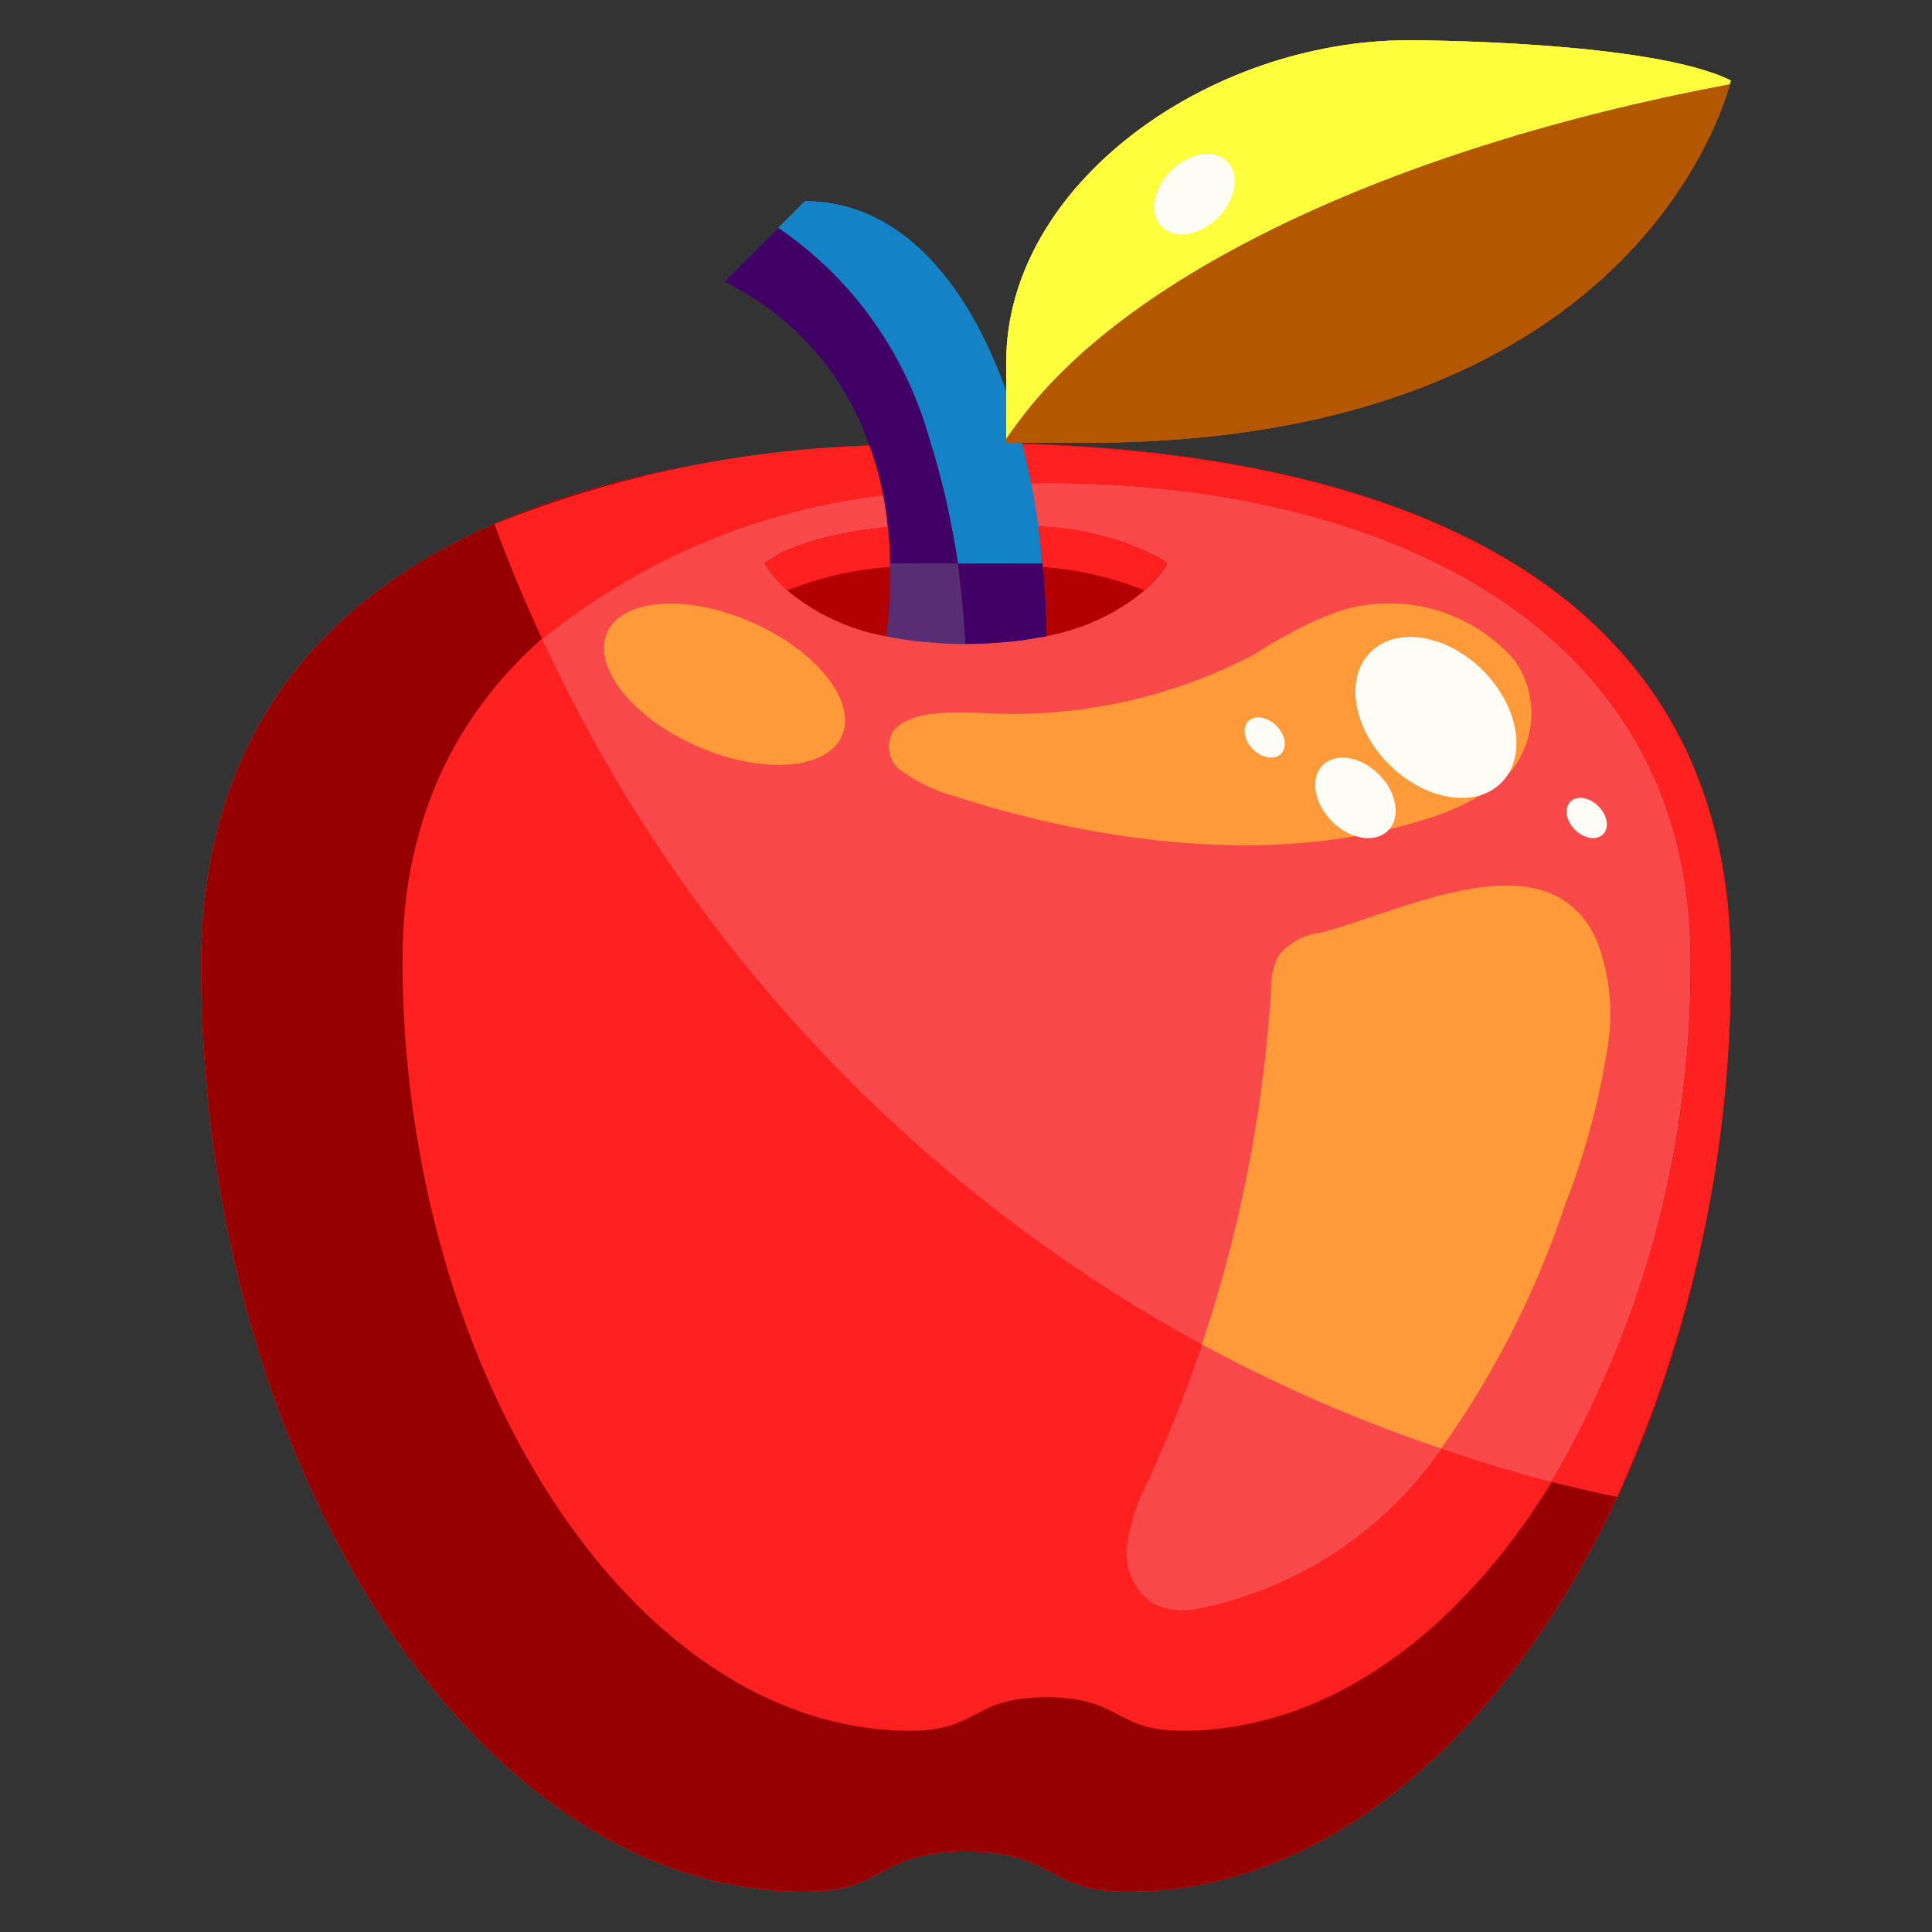 <svg xmlns="http://www.w3.org/2000/svg" viewBox="0 0 48 48" id="apple"><rect x="0" y="0" width="48" height="48" fill="#333333" stroke="none"/><g fill="#14c5af" class="color000000 svgShape"><path fill="#ff2020" d="M43,24c0,12.16-6.71,23-15,23-2,0-1.79-1-4-1s-2,1-4,1C11.71,47,5,36.16,5,24c0-9.94,9.06-13,19-13S43,14.06,43,24Z" class="colorda1202 svgShape"></path><path fill="#1483c5" d="M20,5c3.83,0,5.95,5.34,6,10.81A9.63,9.63,0,0,1,24,16a9.5,9.5,0,0,1-1.98-.19C22.91,8.96,18,7,18,7Z" class="color527710 svgShape"></path><path fill="#b35700" d="M43,2s-2,9-16,9H25V9c0-4.42,5.03-8,10-8C35,1,41,1,43,2Z" class="color63b300 svgShape"></path><path fill="#ff2020" d="M43,24c0,12.16-6.71,23-15,23-2,0-1.79-1-4-1s-2,1-4,1C11.71,47,5,36.16,5,24c0-9.94,9.06-13,19-13S43,14.06,43,24Z" class="colorda1202 svgShape"></path><path fill="#960000" d="M24,11C14.06,11,5,14.06,5,24c0,12.16,6.71,23,15,23,2,0,1.79-1,4-1s2,1,4,1c8.29,0,15-10.84,15-23C43,14.06,33.94,11,24,11Zm5.368,32c-1.684,0-1.507-.833-3.368-.833S24.316,43,22.632,43C15.651,43,10,33.967,10,23.833,10,15.55,17.629,12,26,12s16,3.55,16,11.833C42,33.967,36.349,43,29.368,43Z" class="color961300 svgShape"></path><path fill="#960000" d="M29,14s-1-1-5-1-5,1-5,1,1,2,5,2S29,14,29,14Z" class="color961300 svgShape"></path><path fill="#1483c5" d="M20,5c3.83,0,5.95,5.34,6,10.81A9.63,9.63,0,0,1,24,16a9.5,9.5,0,0,1-1.98-.19C22.91,8.96,18,7,18,7Z" class="color527710 svgShape"></path><path fill="#410066" d="M19.335,5.665,18,7s4.91,1.96,4.02,8.81A9.5,9.5,0,0,0,23.976,16C23.788,11.031,21.9,7.149,19.335,5.665Z" class="color436600 svgShape"></path><path fill="#1483c5" d="M23.967,16a9.489,9.489,0,0,1-1.947-.188A9.489,9.489,0,0,0,23.967,16Z" class="color527710 svgShape"></path><path fill="#410066" d="M23.8,14c.089.645.155,1.308.181,2H24a9.63,9.63,0,0,0,2-.19c-.006-.608-.041-1.213-.1-1.81Z" class="color436600 svgShape"></path><polygon fill="#2d0047" points="23.976 15.999 23.976 15.999 23.967 15.998 23.976 15.999" class="color2f4700 svgShape"></polygon><path fill="#592d72" d="M22.112,14a11.965,11.965,0,0,1-.092,1.81A9.489,9.489,0,0,0,23.967,16h.009c-.026-.691-.092-1.354-.181-2Z" class="color224326 svgShape"></path><path fill="#b30000" d="M22.057 13.092C19.661 13.339 19 14 19 14a2.579 2.579 0 0 0 .568.667 8.4 8.4 0 0 1 2.545-.58C22.109 13.741 22.092 13.408 22.057 13.092zM28.432 14.667A2.579 2.579 0 0 0 29 14s-.693-.685-3.2-.921c.046.334.085.67.115 1.01A8.354 8.354 0 0 1 28.432 14.667z" class="colorb31700 svgShape"></path><path fill="#b35700" d="M43,2s-2,9-16,9H25V9c0-4.42,5.03-8,10-8C35,1,41,1,43,2Z" class="color63b300 svgShape"></path><path fill="#fdff3d" d="M42.977,2.09C42.992,2.033,43,2,43,2c-2-1-8-1-8-1C30.03,1,25,4.58,25,9v1.9C27.443,7.105,34.171,3.745,42.977,2.09Z" class="color9cdf00 svgShape"></path><path fill="#f74949" d="M37.625 16.394a4.131 4.131 0 0 0-4.439-1.185 10.791 10.791 0 0 0-2.007 1.036 12.886 12.886 0 0 1-6.653 1.474c-.854-.036-1.924-.077-2.331.443a.734.734 0 0 0 .243 1.018 4.011 4.011 0 0 0 1.3.608c3.609 1.169 7.914 1.72 11.558.605a6.514 6.514 0 0 0 1.378-.57A2.292 2.292 0 0 0 37.625 16.394zM32.8 23.17a1.591 1.591 0 0 0-1.036.566 1.726 1.726 0 0 0-.187.826 34.384 34.384 0 0 1-3.034 12.191 4.982 4.982 0 0 0-.539 1.621 1.528 1.528 0 0 0 .659 1.477 1.825 1.825 0 0 0 1.174.1 9.633 9.633 0 0 0 5.788-3.7 22.339 22.339 0 0 0 3.252-6.306 18.488 18.488 0 0 0 1.047-3.838 5.054 5.054 0 0 0-.258-2.748C38.468 20.7 34.8 22.675 32.8 23.17z" class="colorf75749 svgShape"></path><ellipse cx="18" cy="17" fill="#f74949" rx="1.684" ry="3.187" transform="rotate(-66.349 18 17)" class="colorf75749 svgShape"></ellipse><path fill="#f74949" d="M26,12c-.129,0-.256.009-.384.01q.1.527.179,1.069h0a6.848,6.848,0,0,1,3.057.81h0c.051.033.087.06.111.079l.006.005L29,14l-.027.047,0,.008a2.813,2.813,0,0,1-.535.612h0A5.257,5.257,0,0,1,26,15.8v.008c-.064.014-.143.019-.209.032-.179.033-.365.062-.563.085-.1.012-.2.022-.306.03-.29.025-.592.043-.922.043s-.64-.018-.933-.044c-.087-.007-.171-.015-.254-.025-.27-.03-.528-.068-.764-.116l-.029,0v0a5.27,5.27,0,0,1-2.452-1.14h0a2.813,2.813,0,0,1-.535-.612l0-.008L19,14l.024-.021.014-.011a.971.971,0,0,1,.095-.069l.022-.015c.044-.028.1-.06.164-.1l.022-.013c.072-.038.159-.079.257-.121l.064-.027c.106-.044.225-.089.363-.135l.045-.013c.132-.043.28-.084.442-.125l.087-.022c.176-.042.371-.082.583-.119l.133-.021c.229-.037.471-.072.742-.1h0c-.029-.271-.063-.536-.112-.786a16.457,16.457,0,0,0-8.471,3.577A38.1,38.1,0,0,0,29.857,33.4a34.424,34.424,0,0,0,1.722-8.842,1.724,1.724,0,0,1,.187-.826A1.591,1.591,0,0,1,32.8,23.17c2-.5,5.666-2.469,6.866.189a5.054,5.054,0,0,1,.258,2.748,18.55,18.55,0,0,1-1.047,3.838,22.939,22.939,0,0,1-3.073,6.048c.9.3,1.807.584,2.734.821A25.186,25.186,0,0,0,42,23.833C42,15.55,34.371,12,26,12Zm-5.057,6.22c-.312.878-1.883,1.043-3.508.37s-2.69-1.932-2.378-2.81,1.883-1.043,3.508-.37S21.255,17.342,20.943,18.22Zm15.732,1.6a6.514,6.514,0,0,1-1.378.57c-3.644,1.115-7.949.564-11.558-.605a4.011,4.011,0,0,1-1.3-.608.734.734,0,0,1-.243-1.018c.407-.52,1.477-.479,2.331-.443a12.886,12.886,0,0,0,6.653-1.474,10.791,10.791,0,0,1,2.007-1.036,4.131,4.131,0,0,1,4.439,1.185A2.292,2.292,0,0,1,36.675,19.823Z" class="colorf75749 svgShape"></path><path fill="#ff2020" d="M21.945 12.306a8.235 8.235 0 0 0-.344-1.235 27.139 27.139 0 0 0-9.315 1.95c.355.975.757 1.926 1.188 2.862A16.457 16.457 0 0 1 21.945 12.306zM26 12c8.371 0 16 3.55 16 11.833a25.186 25.186 0 0 1-3.46 12.981c.541.139 1.087.263 1.637.378A31.535 31.535 0 0 0 43 24c0-9.473-8.231-12.69-17.607-12.972q.124.481.223.982C25.744 12.009 25.871 12 26 12z" class="colorda1202 svgShape"></path><path fill="#960000" d="M19.662 13.627c.106-.044.225-.089.363-.135C19.887 13.538 19.768 13.583 19.662 13.627zM20.07 13.479c.132-.043.28-.084.442-.125C20.35 13.4 20.2 13.436 20.07 13.479zM19.341 13.775c.072-.038.159-.079.257-.121C19.5 13.7 19.413 13.737 19.341 13.775zM21.315 13.192c.228-.038.471-.072.742-.1C21.786 13.12 21.544 13.155 21.315 13.192z" class="color961300 svgShape"></path><path fill="#b30000" d="M22.111,14.088a8.4,8.4,0,0,0-2.543.579,5.27,5.27,0,0,0,2.452,1.14c.045-.346.066-.672.082-.994C22.112,14.565,22.114,14.324,22.111,14.088Z" class="colorb31700 svgShape"></path><path fill="#960000" d="M25.8 13.079a6.89 6.89 0 0 1 3.057.81A6.848 6.848 0 0 0 25.8 13.079zM19.155 13.884c.044-.028.1-.061.164-.1C19.253 13.824 19.2 13.856 19.155 13.884zM20.6 13.332c.176-.042.371-.082.583-.119C20.97 13.25 20.775 13.29 20.6 13.332zM22.112 14h0c-.006-.315-.023-.619-.055-.908h0c.033.3.049.626.054.959C22.111 14.034 22.112 14.016 22.112 14zM19.032 14.055a2.813 2.813 0 0 0 .535.612A2.853 2.853 0 0 1 19.032 14.055zM24.922 15.957c-.292.024-.593.043-.922.043C24.33 16 24.632 15.982 24.922 15.957zM25.791 15.842c-.179.033-.364.063-.563.085C25.426 15.9 25.612 15.875 25.791 15.842zM29 14l-.027.047zM28.97 13.974L29 14zM28.853 13.89c.051.033.087.06.111.079C28.94 13.95 28.9 13.923 28.853 13.89zM23.967 16h0c-.32 0-.616-.018-.9-.042.293.026.6.044.933.044h-.033zM19.038 13.968c.021-.017.053-.041.095-.069A.971.971 0 0 0 19.038 13.968zM19 14l.024-.021zM19.027 14.047L19 14zM22.813 15.931c-.27-.03-.529-.067-.764-.116C22.285 15.863 22.543 15.9 22.813 15.931zM28.433 14.667a2.813 2.813 0 0 0 .535-.612A2.853 2.853 0 0 1 28.433 14.667z" class="color961300 svgShape"></path><path fill="#b30000" d="M26,15.8a5.257,5.257,0,0,0,2.432-1.135,8.354,8.354,0,0,0-2.522-.578C25.961,14.655,25.994,15.227,26,15.8Z" class="colorb31700 svgShape"></path><path fill="#1483c5" d="M23.123 11.017c.292 0 .583-.017.877-.017.467 0 .93.014 1.393.028L25.386 11H25V9.745C24.016 6.974 22.325 5 20 5l-.665.665A9.388 9.388 0 0 1 23.123 11.017zM22.814 15.931h0c.083.01.167.018.254.025l-.02 0C22.968 15.947 22.891 15.94 22.814 15.931zM24 13c.685 0 1.276.031 1.8.079h0q-.077-.542-.179-1.069-1.107.015-2.187.116c.072.286.134.58.192.88C23.747 13 23.868 13 24 13zM22.02 15.81l.029 0h0z" class="color527710 svgShape"></path><polygon fill="#1483c5" points="26 15.81 26 15.802 26 15.802 26 15.81" class="color527710 svgShape"></polygon><path fill="#1483c5" d="M23.123 11.017c.116.355.212.73.306 1.109q1.08-.1 2.187-.116-.1-.5-.223-.982C24.93 11.014 24.467 11 24 11 23.706 11 23.415 11.012 23.123 11.017zM25.9 14c-.029-.309-.063-.617-.1-.921C25.276 13.031 24.685 13 24 13c-.132 0-.253 0-.379.006.064.326.127.653.174.994zM23.965 16c-.327 0-.629-.019-.918-.044l.02 0c.284.024.58.041.9.042zM25.91 14.089l0-.039c.053.579.088 1.164.094 1.752h0c-.006-.575-.039-1.147-.09-1.713zM22.049 15.815h0c.235.049.494.086.764.116h0C22.544 15.9 22.285 15.864 22.049 15.815z" class="color527710 svgShape"></path><path fill="#410066" d="M19.335 5.665L18 7a7.1 7.1 0 0 1 3.6 4.071c.5-.027 1.011-.044 1.522-.054A9.388 9.388 0 0 0 19.335 5.665zM23.621 13.006c-.058-.3-.12-.594-.192-.88q-.751.069-1.484.18c.049.25.083.515.112.786C22.511 13.045 23.036 13.016 23.621 13.006zM22.815 15.932h0c.077.009.154.016.233.023h-.008C22.963 15.947 22.888 15.94 22.815 15.932z" class="color436600 svgShape"></path><polygon fill="#410066" points="22.02 15.807 22.02 15.81 22.02 15.807 22.02 15.807" class="color436600 svgShape"></polygon><path fill="#410066" d="M22.049 15.815l-.029 0 .029 0zM23.429 12.126c-.094-.379-.19-.754-.306-1.109-.511.01-1.018.027-1.522.054a8.235 8.235 0 0 1 .344 1.235Q22.679 12.2 23.429 12.126zM22.1 14.813c-.016.322-.037.648-.082.994h0C22.065 15.461 22.09 15.132 22.1 14.813zM23.047 15.954c.289.025.591.043.918.044-.33 0-.634-.019-.926-.045zM23.8 14h0c-.047-.341-.11-.668-.174-.994-.585.01-1.11.039-1.564.086.032.289.049.593.055.908zM22.049 15.815h0c.236.049.5.086.765.116h0C22.544 15.9 22.285 15.864 22.049 15.815z" class="color436600 svgShape"></path><polygon fill="#1483c5" points="23.967 15.998 23.967 15.998 23.967 15.998 23.967 15.998" class="color527710 svgShape"></polygon><polygon fill="#1483c5" points="23.965 15.998 23.965 15.998 23.967 15.998 23.967 15.998 23.965 15.998" class="color527710 svgShape"></polygon><path fill="#1483c5" d="M22.049 15.814l-.029 0 .029 0zM23.039 15.953h0c-.076-.006-.149-.013-.222-.021h0C22.888 15.94 22.963 15.947 23.039 15.953zM22.816 15.932c-.272-.031-.531-.068-.767-.118h0c.236.049.5.086.766.117zM23.038 15.953h0c.292.026.6.044.926.045h0C23.635 16 23.331 15.979 23.038 15.953z" class="color527710 svgShape"></path><path fill="#410066" d="M23.976 16h0zM25.228 15.927c-.1.012-.2.021-.306.03C25.027 15.949 25.128 15.939 25.228 15.927zM25.791 15.842c.066-.013.145-.018.209-.032V15.8C25.933 15.817 25.861 15.829 25.791 15.842z" class="color436600 svgShape"></path><path fill="#410066" d="M25.906,14.05,25.9,14H23.8c.023.168.04.34.059.511.057.485.1.977.122,1.488H24c.329,0,.63-.019.922-.043.1-.009.207-.018.306-.03.2-.022.384-.052.563-.085.07-.013.142-.025.209-.04C25.994,15.214,25.959,14.629,25.906,14.05Z" class="color436600 svgShape"></path><path fill="#410066" d="M23.854,14.511c-.019-.171-.036-.343-.059-.511h0C23.818,14.168,23.835,14.341,23.854,14.511Z" class="color436600 svgShape"></path><path fill="#592d72" d="M22.112,14h0c0,.016,0,.034,0,.051s0,.024,0,.036h0c0,.236,0,.477-.009.725C22.117,14.531,22.117,14.264,22.112,14Z" class="color224326 svgShape"></path><polygon fill="#592d72" points="23.967 15.998 23.967 15.998 23.976 15.999 23.967 15.998 23.967 15.998" class="color224326 svgShape"></polygon><path fill="#592d72" d="M23.976,16c-.019-.511-.065-1-.122-1.488.055.486.1.977.122,1.488Z" class="color224326 svgShape"></path><polygon fill="#592d72" points="23.967 15.998 23.965 15.998 23.967 15.998 23.967 15.998" class="color224326 svgShape"></polygon><polygon fill="#592d72" points="23.967 15.998 23.976 15.999 23.976 15.999 23.967 15.998" class="color224326 svgShape"></polygon><path fill="#592d72" d="M22.02 15.807v0l.029 0zM22.816 15.932c.073.008.146.015.222.021C22.963 15.947 22.888 15.94 22.816 15.932z" class="color224326 svgShape"></path><path fill="#592d72" d="M22.112,14c.005.264.005.531-.01.813-.012.319-.037.648-.082.994l.029.007c.236.05.5.087.767.118.072.008.147.015.222.021.293.026.6.044.927.045h.011c-.019-.511-.067-1-.122-1.488-.019-.17-.036-.343-.059-.511Z" class="color224326 svgShape"></path><path fill="#b30000" d="M20.025 13.492l.045-.013zM19.319 13.788l.022-.013zM19.133 13.9l.022-.015zM19.6 13.654l.064-.027zM20.512 13.354l.087-.022z" class="colorb31700 svgShape"></path><polygon fill="#b30000" points="22.057 13.092 22.057 13.092 22.057 13.092 22.057 13.092" class="colorb31700 svgShape"></polygon><path fill="#b30000" d="M19.032,14.055l0-.008Z" class="colorb31700 svgShape"></path><polygon fill="#b30000" points="19.568 14.667 19.568 14.667 19.567 14.667 19.568 14.667" class="colorb31700 svgShape"></polygon><path fill="#b30000" d="M19.024 13.979l.014-.011zM21.182 13.213l.133-.021z" class="colorb31700 svgShape"></path><path fill="#ff2020" d="M22.111,14.051c0-.333-.021-.654-.054-.959h0c-.271.028-.514.062-.742.1l-.133.021c-.212.037-.407.077-.583.119l-.087.022c-.162.041-.31.082-.442.125l-.045.013c-.138.046-.257.091-.363.135l-.064.027c-.1.042-.185.083-.257.121l-.022.013c-.066.035-.12.068-.164.1l-.022.015c-.042.028-.074.052-.095.069l-.014.011L19,14l.027.047,0,.008a2.853,2.853,0,0,0,.535.612h0a8.4,8.4,0,0,1,2.543-.579Z" class="colorda1202 svgShape"></path><path fill="#b30000" d="M22.111 14.051v.037h0C22.113 14.075 22.111 14.063 22.111 14.051zM28.852 13.889h0zM28.964 13.969l.006.005zM28.973 14.047l0 .008z" class="colorb31700 svgShape"></path><polygon fill="#b30000" points="28.432 14.667 28.433 14.667 28.432 14.667 28.432 14.667" class="colorb31700 svgShape"></polygon><polygon fill="#b30000" points="25.795 13.079 25.795 13.079 25.795 13.079 25.795 13.079" class="colorb31700 svgShape"></polygon><path fill="#ff2020" d="M25.9,14h0c0,.029.005.059.007.088a8.354,8.354,0,0,1,2.522.578h0a2.853,2.853,0,0,0,.535-.612l0-.008L29,14l-.03-.026-.006-.005c-.024-.019-.06-.046-.111-.079h0a6.89,6.89,0,0,0-3.057-.81h0C25.837,13.384,25.874,13.69,25.9,14Z" class="colorda1202 svgShape"></path><path fill="#b30000" d="M25.91 14.089h0c0-.029 0-.059-.007-.088 0 .016 0 .033 0 .049zM25.9 14c-.029-.31-.066-.616-.108-.921h0c.042.3.076.612.1.921z" class="colorb31700 svgShape"></path><polygon fill="#b30000" points="25.903 14 25.903 14 25.903 14.001 25.903 14" class="colorb31700 svgShape"></polygon><path fill="#b30000" d="M25.906,14.05c0-.016,0-.033,0-.049h0Z" class="colorb31700 svgShape"></path><path fill="#b35700" d="M25.256,10.542c.045.152.09.3.13.458H27c14,0,16-9,16-9s-.008.033-.023.09C34.449,3.693,27.882,6.9,25.256,10.542Z" class="color63b300 svgShape"></path><path fill="#b35700" d="M25,10.9V11h.386c-.04-.156-.085-.306-.13-.458C25.171,10.66,25.077,10.778,25,10.9Z" class="color63b300 svgShape"></path><path fill="#fdff3d" d="M42.977,2.09C42.992,2.033,43,2,43,2c-2-1-8-1-8-1C30.03,1,25,4.58,25,9v.745q.138.389.256.8C27.882,6.9,34.449,3.693,42.977,2.09Z" class="color9cdf00 svgShape"></path><path fill="#fdff3d" d="M25.256,10.542q-.119-.408-.256-.8V10.9C25.077,10.778,25.171,10.66,25.256,10.542Z" class="color9cdf00 svgShape"></path><path fill="#ff9a3a" d="M33.186 15.209a10.791 10.791 0 0 0-2.007 1.036 12.886 12.886 0 0 1-6.653 1.474c-.854-.036-1.924-.077-2.331.443a.734.734 0 0 0 .243 1.018 4.011 4.011 0 0 0 1.3.608c3.609 1.169 7.914 1.72 11.558.605a6.514 6.514 0 0 0 1.378-.57 2.292 2.292 0 0 0 .95-3.429A4.131 4.131 0 0 0 33.186 15.209zM38.879 29.945a18.55 18.55 0 0 0 1.047-3.838 5.054 5.054 0 0 0-.258-2.748c-1.2-2.658-4.867-.684-6.866-.189a1.591 1.591 0 0 0-1.036.566 1.724 1.724 0 0 0-.187.826A34.424 34.424 0 0 1 29.857 33.4a37.757 37.757 0 0 0 5.949 2.589A22.939 22.939 0 0 0 38.879 29.945zM18.565 15.41c-1.625-.673-3.2-.508-3.508.37s.752 2.136 2.378 2.81 3.2.508 3.508-.37S20.191 16.084 18.565 15.41z" class="colorf7786d svgShape"></path><ellipse cx="35.675" cy="17.823" fill="#fdfdf6" rx="1.65" ry="2.297" transform="rotate(-45.02 35.676 17.823)" class="colorf6fafd svgShape"></ellipse><ellipse cx="33.675" cy="19.823" fill="#fdfdf6" rx=".825" ry="1.148" transform="rotate(-45.02 33.675 19.823)" class="colorf6fafd svgShape"></ellipse><ellipse cx="29.675" cy="4.823" fill="#fdfdf6" rx="1.148" ry=".825" transform="rotate(-44.98 29.676 4.823)" class="colorf6fafd svgShape"></ellipse><ellipse cx="31.421" cy="18.323" fill="#fdfdf6" rx=".413" ry=".574" transform="rotate(-45.02 31.421 18.323)" class="colorf6fafd svgShape"></ellipse><ellipse cx="39.421" cy="20.323" fill="#fdfdf6" rx=".413" ry=".574" transform="rotate(-45.02 39.42 20.323)" class="colorf6fafd svgShape"></ellipse></g></svg>